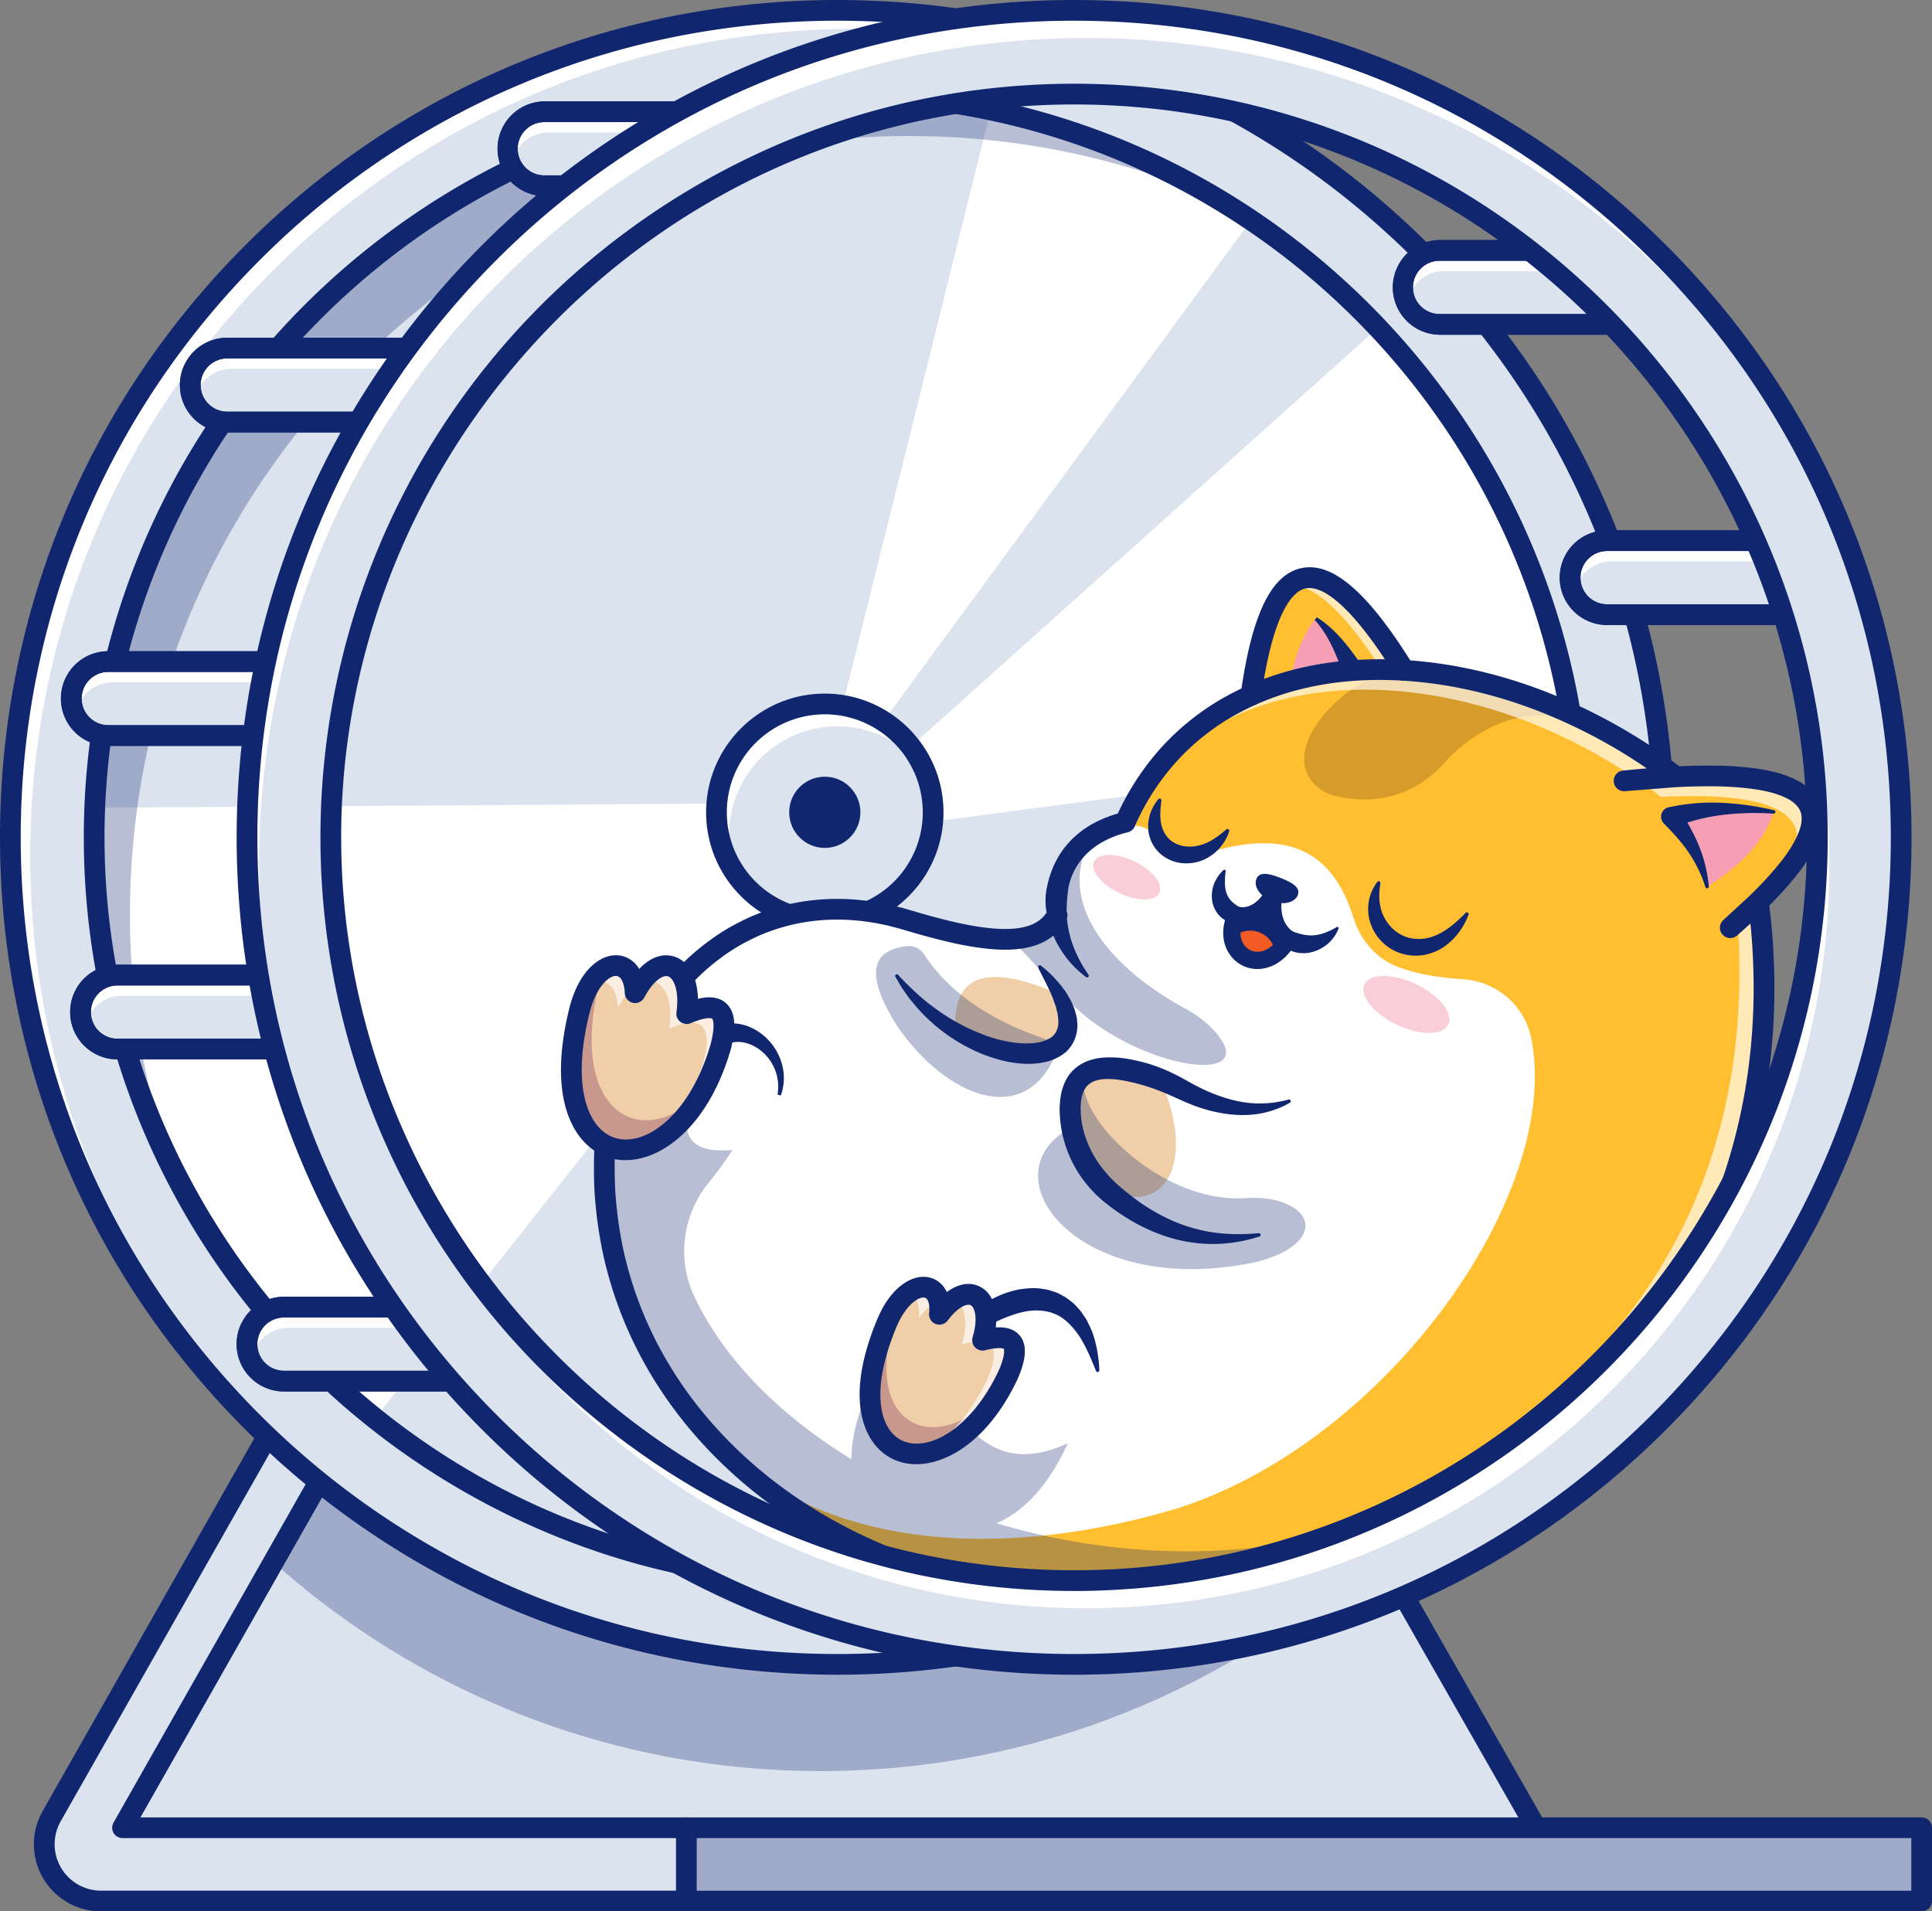 <svg xmlns="http://www.w3.org/2000/svg" viewBox="0 0 2466.13 2439.98"><rect x="0" y="0" width="2466.13" height="2439.98" fill="#808080" stroke="none"/><defs><style>.cls-1{fill:#dbe3ee;}.cls-2{fill:none;stroke:#102770;stroke-miterlimit:10;stroke-width:0;}.cls-3{fill:#102770;}.cls-4{opacity:0.3;}.cls-5{fill:#fff;}.cls-6{fill:#ffbf31;}.cls-7{fill:#d69c29;}.cls-8{opacity:0.65;}.cls-9{fill:#f59eb4;}.cls-10{fill:#6b184e;}.cls-11{fill:#efcea8;}.cls-12{fill:#f15a23;}.cls-13{opacity:0.5;}</style></defs><g id="Layer_2" data-name="Layer 2"><g id="Layer_1-2" data-name="Layer 1"><polygon class="cls-1" points="2014.23 2426.76 103.3 2426.76 876.1 1065.48 1237.03 1065.48 2014.23 2426.76"/><polygon class="cls-2" points="2014.23 2426.76 103.3 2426.76 876.1 1065.48 1237.03 1065.48 2014.23 2426.76"/><path class="cls-3" d="M2014.24,2440H228a85.8,85.8,0,0,1-74.62-128.16L864.6,1059a13.22,13.22,0,0,1,11.5-6.7H1237a13.24,13.24,0,0,1,11.48,6.67L2025.72,2420.2a13.22,13.22,0,0,1-11.48,19.78ZM883.8,1078.7,176.34,2324.88A59.36,59.36,0,0,0,228,2413.54h1763.5L1229.35,1078.7Z"/><path class="cls-1" d="M156.41,2333.19H876.1v93.57H129c-55.59,0-90.5-60-63.06-108.31l711.27-1253H876.1Z"/><path class="cls-2" d="M156.41,2333.19H876.1v93.57H129c-55.59,0-90.5-60-63.06-108.31l711.27-1253H876.1Z"/><polyline class="cls-1" points="876.1 2333.21 2452.91 2333.21 2452.91 2426.76 876.1 2426.76"/><polyline class="cls-2" points="876.1 2333.21 2452.91 2333.21 2452.91 2426.76 876.1 2426.76"/><g class="cls-4"><polyline class="cls-3" points="876.1 2333.21 2452.91 2333.21 2452.91 2426.76 876.1 2426.76"/></g><path class="cls-3" d="M876.1,2440H129a85.73,85.73,0,0,1-74.56-128.05L765.74,1059a13.22,13.22,0,0,1,11.5-6.7H876.1A13.23,13.23,0,0,1,887.6,1072L179.12,2320h697a13.22,13.22,0,0,1,13.22,13.22v93.57A13.22,13.22,0,0,1,876.1,2440ZM784.94,1078.7,77.47,2325A59.29,59.29,0,0,0,129,2413.54H862.88v-67.13H156.41a13.22,13.22,0,0,1-11.5-19.75l708.48-1248Z"/><g class="cls-4"><path class="cls-3" d="M1760,1981.52c-187,173.34-437.39,279.34-712.55,279.34-239.19,0-459.69-80.12-636.12-215q-32.26-24.66-62.46-51.7L876.1,1065.48H1237Z"/></g><path class="cls-1" d="M2063.34,1056.24c0,549.17-445.19,994.36-994.4,994.36-226.9,0-436-76-603.38-203.93-237.65-181.67-391-468.16-391-790.43,0-1.85,0-3.7.05-5.55C77.57,504,521.62,61.83,1068.94,61.83c164.7,0,320.07,40,456.83,110.89l.09.05h0a999.56,999.56,0,0,1,283.44,219.67c136.59,152.18,226.9,346.77,248.85,561.59A1018.44,1018.44,0,0,1,2063.34,1056.24Z"/><path class="cls-5" d="M2058.18,934.75l-910.62,119.71-27-63.73,688.79-617.57C1945.92,525.34,2036.23,719.93,2058.18,934.75Z"/><path class="cls-5" d="M1008.24,1139.7,465.55,1827.39c-237.65-181.67-391-468.16-391-790.43,0-1.85,0-3.7,0-5.55l885.32-5.91Z"/><polygon class="cls-5" points="1525.85 153.49 1525.76 153.44 1282.47 69.22 1068.93 927.22 1098.28 960.71 1639.91 222.73 1525.85 153.49"/><path class="cls-3" d="M1052.83,2044.55c-555.59,0-1007.61-452-1007.61-1007.6S497.24,29.34,1052.83,29.34,2060.44,481.35,2060.44,1037,1608.43,2044.55,1052.83,2044.55Zm0-1988.77c-541,0-981.16,440.15-981.16,981.17s440.15,981.16,981.16,981.16S2034,1578,2034,1037,1593.85,55.78,1052.83,55.78Z"/><g class="cls-4"><path class="cls-3" d="M1883.25,485.37a999.72,999.72,0,0,0-266.08-200.8h-.05l-.08-.05c-136.77-70.87-292.13-110.89-456.84-110.89-547.31,0-991.36,442.2-994.31,988.85,0,1.86,0,3.71,0,5.56,0,212.35,66.6,409.19,180,570.72C177.65,1560.7,74.56,1320.49,74.56,1056.22c0-1.85,0-3.7,0-5.55,3-546.66,447-988.86,994.32-988.86,164.7,0,320.06,40,456.83,110.9l.09,0h0a1000.25,1000.25,0,0,1,357.36,312.62Z"/></g><path class="cls-1" d="M1815.47,322.45C1616.08,123.06,1351,13.22,1068.94,13.22A1067.64,1067.64,0,0,0,865.45,32.7a1041.27,1041.27,0,0,0-264.54,89.39A1057,1057,0,0,0,322.45,322.45C123.06,521.84,13.22,787,13.22,1068.94S123.06,1616,322.45,1815.43a1057,1057,0,0,0,278.46,200.36,1040.86,1040.86,0,0,0,264.54,89.38,1067.64,1067.64,0,0,0,203.49,19.48c282,0,547.14-109.83,746.53-309.22s309.18-464.5,309.18-746.49S2014.86,521.84,1815.47,322.45ZM1130,2015.79q-30.29,1.92-61,1.94a947.33,947.33,0,0,1-203.49-22c-425.68-93.35-745.26-473.45-745.26-926.8s319.58-833.45,745.26-926.8a947.33,947.33,0,0,1,203.49-22q30.74,0,61,1.94c494.82,31.6,887.75,444.18,887.75,946.85S1624.8,1984.19,1130,2015.79Z"/><path class="cls-5" d="M1814.37,317C1615,117.56,1349.86,7.73,1067.83,7.73A1067.64,1067.64,0,0,0,864.34,27.21a1040.92,1040.92,0,0,0-264.53,89.38A1056.84,1056.84,0,0,0,321.34,317C122,516.35,12.12,781.46,12.12,1063.44c0,271.72,102,527.75,287.85,724.46C130.9,1595.38,38.56,1351,38.56,1092.49c0-282,109.84-547.1,309.23-746.49A1057,1057,0,0,1,626.25,145.64,1040.86,1040.86,0,0,1,890.79,56.26a1067.64,1067.64,0,0,1,203.49-19.49c282,0,547.14,109.84,746.53,309.23,7.27,7.27,14.41,14.59,21.38,22Q1839.24,341.85,1814.37,317Z"/><path class="cls-3" d="M1068.94,2137.88a1084,1084,0,0,1-206-19.73A1054.83,1054.83,0,0,1,595,2027.63,1069.5,1069.5,0,0,1,313.1,1824.78C111.19,1622.87,0,1354.44,0,1068.94S111.19,515,313.1,313.1A1069.52,1069.52,0,0,1,595,110.24,1055.54,1055.54,0,0,1,862.92,19.72,1084.85,1084.85,0,0,1,1068.94,0c285.53,0,554,111.19,755.88,313.1s313,470.31,313,755.84-111.18,554-313,755.84S1354.47,2137.88,1068.94,2137.88Zm0-2111.43A1057.39,1057.39,0,0,0,868,45.69a1028.56,1028.56,0,0,0-261.17,88.24,1043.24,1043.24,0,0,0-275,197.87C134.89,528.71,26.45,790.5,26.45,1068.94s108.44,540.23,305.35,737.14a1043.22,1043.22,0,0,0,275,197.86A1028.79,1028.79,0,0,0,868,2092.19a1057.39,1057.39,0,0,0,201,19.24c278.47,0,540.27-108.44,737.18-305.35s305.31-458.68,305.31-737.14S2003,528.68,1806.12,331.8,1347.4,26.45,1068.94,26.45Zm0,2004.5a963.21,963.21,0,0,1-206.33-22.3c-210.72-46.21-402.38-164.46-539.67-333a960.29,960.29,0,0,1,0-1213.5c137.29-168.51,329-286.75,539.67-333a966.79,966.79,0,0,1,268.21-20.34C1635.57,141.13,2031,562.83,2031,1068.94s-395.38,927.81-900.13,960h0C1110.24,2030.29,1089.42,2031,1068.94,2031Zm61-15.16h0Zm-61-1882.42a936.45,936.45,0,0,0-200.66,21.69c-425.81,93.37-734.87,477.72-734.87,913.88s309.06,820.5,734.87,913.88a940.8,940.8,0,0,0,260.86,19.78h0c490.86-31.36,875.36-441.46,875.36-933.66S1620,166.63,1129.14,135.28C1109.12,134,1088.87,133.37,1068.94,133.37Z"/><circle class="cls-1" cx="1052.83" cy="1036.95" r="138.29"/><path class="cls-5" d="M1180.44,983.63a138.33,138.33,0,0,0-239.23,134.95,138.29,138.29,0,1,1,239.23-134.95Z"/><circle class="cls-3" cx="1052.83" cy="1036.95" r="45.45"/><path class="cls-3" d="M1052.83,1188.46c-83.54,0-151.51-68-151.51-151.51s68-151.52,151.51-151.52,151.52,68,151.52,151.52S1136.38,1188.46,1052.83,1188.46Zm0-276.59A125.07,125.07,0,1,0,1177.9,1037,125.22,125.22,0,0,0,1052.83,911.87Z"/><path class="cls-1" d="M362.52,1668.63h233a0,0,0,0,1,0,0V1763a0,0,0,0,1,0,0h-233a47.21,47.21,0,0,1-47.21-47.21v0A47.21,47.21,0,0,1,362.52,1668.63Z"/><path class="cls-5" d="M595.49,1668.63v26.45H368a47.21,47.21,0,0,0-47,43.28,47.25,47.25,0,0,1,41.52-69.73Z"/><path class="cls-3" d="M595.47,1776.27h-233a60.43,60.43,0,0,1,0-120.86h233a13.22,13.22,0,0,1,13.22,13.22v94.42A13.22,13.22,0,0,1,595.47,1776.27Zm-233-94.42a34,34,0,0,0,0,68H582.25v-68Z"/><path class="cls-3" d="M595.47,1776.27h-233a60.43,60.43,0,0,1,0-120.86h233a13.22,13.22,0,0,1,13.22,13.22v94.42A13.22,13.22,0,0,1,595.47,1776.27Zm-233-94.42a34,34,0,0,0,0,68H582.25v-68Z"/><path class="cls-1" d="M150,1244.73H383a0,0,0,0,1,0,0v94.42a0,0,0,0,1,0,0H150a47.21,47.21,0,0,1-47.21-47.21v0A47.21,47.21,0,0,1,150,1244.73Z"/><path class="cls-5" d="M383,1244.73v26.44H155.51a47.23,47.23,0,0,0-47,43.28A47.25,47.25,0,0,1,150,1244.73Z"/><path class="cls-3" d="M383,1352.37H150a60.43,60.43,0,0,1,0-120.86H383a13.22,13.22,0,0,1,13.22,13.22v94.41A13.22,13.22,0,0,1,383,1352.37ZM150,1258a34,34,0,0,0,0,68H369.74v-68Z"/><path class="cls-3" d="M383,1352.37H150a60.43,60.43,0,0,1,0-120.86H383a13.22,13.22,0,0,1,13.22,13.22v94.41A13.22,13.22,0,0,1,383,1352.37ZM150,1258a34,34,0,0,0,0,68H369.74v-68Z"/><path class="cls-1" d="M138.25,844.52h233a0,0,0,0,1,0,0v94.42a0,0,0,0,1,0,0h-233A47.21,47.21,0,0,1,91,891.73v0A47.21,47.21,0,0,1,138.25,844.52Z"/><path class="cls-5" d="M371.22,844.52V871H143.75a47.23,47.23,0,0,0-47,43.28,47.25,47.25,0,0,1,41.51-69.72Z"/><path class="cls-3" d="M371.21,952.16h-233a60.43,60.43,0,1,1,0-120.86h233a13.22,13.22,0,0,1,13.22,13.22v94.41A13.22,13.22,0,0,1,371.21,952.16Zm-233-94.42a34,34,0,1,0,0,68H358v-68Z"/><path class="cls-3" d="M371.21,952.16h-233a60.43,60.43,0,1,1,0-120.86h233a13.22,13.22,0,0,1,13.22,13.22v94.41A13.22,13.22,0,0,1,371.21,952.16Zm-233-94.42a34,34,0,1,0,0,68H358v-68Z"/><path class="cls-1" d="M290.08,444.31H523a0,0,0,0,1,0,0v94.42a0,0,0,0,1,0,0h-233a47.21,47.21,0,0,1-47.21-47.21v0a47.21,47.21,0,0,1,47.21-47.21Z"/><path class="cls-5" d="M523.05,444.31v26.44H295.58a47.25,47.25,0,0,0-47,43.28,47.26,47.26,0,0,1,41.52-69.72Z"/><path class="cls-3" d="M523,552H290.08a60.43,60.43,0,1,1,0-120.86H523a13.22,13.22,0,0,1,13.23,13.22v94.41A13.23,13.23,0,0,1,523,552ZM290.08,457.53a34,34,0,1,0,0,68H509.81v-68Z"/><path class="cls-3" d="M523,552H290.08a60.43,60.43,0,1,1,0-120.86H523a13.22,13.22,0,0,1,13.23,13.22v94.41A13.23,13.23,0,0,1,523,552ZM290.08,457.53a34,34,0,1,0,0,68H509.81v-68Z"/><path class="cls-1" d="M1837.62,319.67h233a0,0,0,0,1,0,0v94.42a0,0,0,0,1,0,0h-233a47.21,47.21,0,0,1-47.21-47.21v0A47.21,47.21,0,0,1,1837.62,319.67Z"/><path class="cls-5" d="M2070.59,319.67v26.44H1843.12a47.25,47.25,0,0,0-47,43.28,47.26,47.26,0,0,1,41.52-69.72Z"/><path class="cls-3" d="M2070.57,427.31h-233a60.44,60.44,0,0,1,0-120.87h233a13.23,13.23,0,0,1,13.23,13.23v94.41A13.23,13.23,0,0,1,2070.57,427.31Zm-233-94.42a34,34,0,1,0,0,68h219.73v-68Z"/><path class="cls-3" d="M2070.57,427.31h-233a60.44,60.44,0,0,1,0-120.87h233a13.23,13.23,0,0,1,13.23,13.23v94.41A13.23,13.23,0,0,1,2070.57,427.31Zm-233-94.42a34,34,0,1,0,0,68h219.73v-68Z"/><path class="cls-1" d="M2284.33,784.61H2051.38a47.21,47.21,0,0,1-47.21-47.21h0a47.21,47.21,0,0,1,47.21-47.21h232.95Z"/><path class="cls-2" d="M2284.33,784.61H2051.38a47.21,47.21,0,0,1-47.21-47.21h0a47.21,47.21,0,0,1,47.21-47.21h232.95Z"/><path class="cls-1" d="M2051.38,690.19h233a0,0,0,0,1,0,0v94.42a0,0,0,0,1,0,0h-233a47.21,47.21,0,0,1-47.21-47.21v0A47.21,47.21,0,0,1,2051.38,690.19Z"/><path class="cls-5" d="M2284.35,690.19v26.45H2056.88a47.25,47.25,0,0,0-47,43.28,47.26,47.26,0,0,1,41.52-69.73Z"/><path class="cls-3" d="M2284.33,797.83H2051.38a60.43,60.43,0,1,1,0-120.86h232.95a13.22,13.22,0,0,1,13.23,13.22v94.42A13.22,13.22,0,0,1,2284.33,797.83Zm-232.95-94.41a34,34,0,1,0,0,68h219.73v-68Z"/><path class="cls-3" d="M2284.33,797.83H2051.38a60.43,60.43,0,1,1,0-120.86h232.95a13.22,13.22,0,0,1,13.23,13.22v94.42A13.22,13.22,0,0,1,2284.33,797.83Zm-232.95-94.41a34,34,0,1,0,0,68h219.73v-68Z"/><path class="cls-1" d="M694.79,142.67H876.08a0,0,0,0,1,0,0v94.42a0,0,0,0,1,0,0H694.79a47.21,47.21,0,0,1-47.21-47.21v0a47.21,47.21,0,0,1,47.21-47.21Z"/><path class="cls-5" d="M876.09,142.67v26.44H700.29a47.23,47.23,0,0,0-47,43.28,47.25,47.25,0,0,1,41.51-69.72Z"/><path class="cls-3" d="M876.08,250.31H694.79a60.44,60.44,0,0,1,0-120.87H876.08a13.22,13.22,0,0,1,13.22,13.23v94.41A13.22,13.22,0,0,1,876.08,250.31ZM694.79,155.89a34,34,0,0,0,0,68H862.86v-68Z"/><path class="cls-3" d="M876.08,250.31H694.79a60.44,60.44,0,0,1,0-120.87H876.08a13.22,13.22,0,0,1,13.22,13.23v94.41A13.22,13.22,0,0,1,876.08,250.31ZM694.79,155.89a34,34,0,0,0,0,68H862.86v-68Z"/><path class="cls-6" d="M2244.49,1151.25c33,240.08-46.1,463.14-171.23,589.89A1130.34,1130.34,0,0,1,1930.5,1864c-129.8,93.75-266.12,147.12-397.77,167.31-256,39.27-494.51-46.89-634.14-206.09-77.31-88.11-124.25-198.51-127.16-322.45a526.88,526.88,0,0,1,1.63-55.67c52.89-225.52,209.76-322,377.59-274.76,52,15.61,102.43,28.65,140.55,26.54,26.54-1.46,47.12-10.23,58-30.64l.09.14c-5.25-39.93,9.83-79.69,48-102.92a128.18,128.18,0,0,1,30-13.26c3-1,6-1.77,9.08-2.52,111.11-251.31,456.12-247.61,702.94-58.09,180.31-9.12,229,38.26,105.16,159.6l-35.7,32.92c3.17-2.78,6.26-5.51,9.3-8.2Q2232.37,1163.11,2244.49,1151.25Z"/><path class="cls-7" d="M1982.73,914c-51.83-4.94-95,16.4-133.15,53.07-35,43.06-85.1,62.85-143.81,49.23a57.09,57.09,0,0,1-27.86-15.17c-44.6-45.66,32.13-129.57,103.71-148.31C1868.94,870.2,1948.43,888.73,1982.73,914Z"/><path class="cls-5" d="M1505.89,1924.58c-210.94,63.91-457.4,64.13-607.3-99.34-88.68-101.06-137.47-231.57-125.53-378.12,52.89-225.52,209.76-322,377.59-274.76,88.15,26.45,172,45.58,198.6-4.1l.09.14c-6.44-49.1,17.85-98,78-116.18,7.09,2.55,10.93,4,10.93,4s22.74-11.59,45,20.32c0,0,10.49,23.44,49.41,14.85,105.51-34.47,166.87-10.18,195.25,80.92,8.9,28.65,29.79,52.4,58,62.67,24.67,9,52.57,13.24,81.16,15,42.7,2.67,78.86,33.13,87.41,75C1994.43,1521.13,1774.42,1836.62,1505.89,1924.58Z"/><path class="cls-6" d="M1596.84,887.64q39.65-283.56,195.65-31.94"/><g class="cls-8"><path class="cls-5" d="M1792.51,855.69l-25.83,4.23q-74-117.21-121.29-112Q1697.28,702.11,1792.51,855.69Z"/></g><path class="cls-9" d="M1726.56,856c-13.78-28.74-29.19-51.77-47-66.34,0,0-24.24,26.44-32.32,80.06Z"/><g class="cls-8"><path class="cls-5" d="M2073.26,1741.14c-169.69,171.89-359.47,262.42-540.53,290.19,458.68-159.73,714.67-429.9,685.36-855.4v0l26.4-24.64C2277.46,1391.33,2198.39,1614.39,2073.26,1741.14Z"/></g><g class="cls-8"><path class="cls-5" d="M2277.41,1115.86c48.66-76.2-11-105.95-157.17-98.55-218.65-167.88-514.3-190-656.18-18.11,132.8-199.31,446.3-183.4,675.27-7.59C2301,983.42,2356.79,1020.66,2277.41,1115.86Z"/></g><g class="cls-4"><path class="cls-3" d="M1363.13,1276.69l-71.93-77.79c26.54-1.46,47.12-10.23,58-30.64l.09.14c-5.25-39.93,9.83-79.69,48-102.92-46.58,64-9.33,153.85,117.2,223a134.21,134.21,0,0,1,35.33,27.28C1616.08,1388.86,1449.24,1366.38,1363.13,1276.69Z"/></g><path class="cls-5" d="M1436.39,1049.7c-2.61.62-5.12,1.28-7.59,2.08a318.42,318.42,0,0,1,35.26-52.58A329.92,329.92,0,0,0,1436.39,1049.7Z"/><path class="cls-2" d="M1436.39,1049.7c-2.61.62-5.12,1.28-7.59,2.08a318.42,318.42,0,0,1,35.26-52.58A329.92,329.92,0,0,0,1436.39,1049.7Z"/><path class="cls-3" d="M1360.93,1174.49a65.88,65.88,0,0,1-18.83,21.8,74.58,74.58,0,0,1-25.18,11.93c-17.39,4.66-34.36,4.66-50.61,3.44-32.54-2.79-63.14-10.65-93.26-19l-22.41-6.5c-3.73-1.18-7.24-2-10.82-2.92s-7.09-2-10.75-2.6a296.12,296.12,0,0,0-43.86-6.21c-29.41-1.77-59.06,1.12-87.18,9.48A229.44,229.44,0,0,0,957.18,1200a237.62,237.62,0,0,0-37.47,23.11,261.86,261.86,0,0,0-33.27,29.12c-5.3,5.16-10.05,10.87-15,16.39-2.39,2.84-4.65,5.79-7,8.68s-4.63,5.81-6.75,8.87c-9,11.86-16.67,24.7-24.2,37.6a436.82,436.82,0,0,0-19.69,40.4,526.9,526.9,0,0,0-27.89,85.92l.3-2a578,578,0,0,0-.86,72,538.12,538.12,0,0,0,9.44,71.23,485,485,0,0,0,49.9,134.29c46.25,84.21,117.12,154,199.6,203.76,82.6,50,176.54,80.65,272.53,92.36s194.33,5,288.36-18.59c94.2-23.26,184-63.31,266.12-115.15a1032.37,1032.37,0,0,0,117.33-86.49q27.78-23.68,54.12-49c17.61-17,34.42-34.08,49.58-52.65,30.55-37,56-78.34,76.75-121.91a711,711,0,0,0,48.17-136.47c23-94.09,26.59-192.51,14.13-288.5l22.06,7.93-35.72,32.92-17.66-19.69c27.2-24,53.82-49.11,75.36-77,10.59-13.84,19.73-29,23.34-43.44,1.54-7.16,1.37-13.6-1-18.81s-7-9.91-13.29-13.81c-13.11-7.54-30.28-11.72-47.6-14a400.75,400.75,0,0,0-53.41-3.3c-36.1-.22-72.56,2.55-108.9,6.17l-2.4-26.34,66.07-5.21-7,23.67a686.14,686.14,0,0,0-173.15-96.51c-61.93-23.39-127.72-37-193.55-37.57-32.88-.18-65.77,2.88-97.61,10.26a340.62,340.62,0,0,0-90.83,34.79,296.34,296.34,0,0,0-75.42,60.38,307.57,307.57,0,0,0-52.24,81.61,13.15,13.15,0,0,1-8.86,7.47l-.16,0c-18.59,4.57-36.08,12.58-49.56,24.89a83.07,83.07,0,0,0-26.18,46.52,221.59,221.59,0,0,0-2.12,27.45,122.71,122.71,0,0,0,3.05,28.34c4.28,18.94,12.8,37.5,24.83,54.53a2.23,2.23,0,0,1-3.15,3.09,130.28,130.28,0,0,1-40.87-51.07,128.13,128.13,0,0,1-9.77-32.86,85.83,85.83,0,0,1,1.67-34.92,124.12,124.12,0,0,1,12.63-33,111.78,111.78,0,0,1,22.12-27.61c17.53-16,39.32-25.69,61.2-31l-9,7.51a334.33,334.33,0,0,1,56.7-88.53A323,323,0,0,1,1563.15,890a367.48,367.48,0,0,1,97.91-37.53c34.07-7.89,69-11.12,103.68-10.92,69.49.56,138.2,14.91,202.68,39.26a712,712,0,0,1,180,100.28,13.2,13.2,0,0,1-6.91,23.66h-.1L2074.3,1010h-.05a13.22,13.22,0,0,1-2.35-26.34c37-3.68,74.15-6.52,111.79-6.31a427.29,427.29,0,0,1,56.87,3.56c19,2.71,38.6,6.76,57.62,17.58,9.3,5.67,18.73,14.08,23.85,25.82s5,24.59,2.55,35.3c-5.47,21.43-16.51,38.18-28.07,53.59-23.64,30.51-51.08,56.15-79,80.89a13.22,13.22,0,0,1-17.74-19.61l.08-.07,35.71-32.92.07-.06a13.18,13.18,0,0,1,22,8c12.89,99.18,9.22,200.88-14.63,298.31a737.18,737.18,0,0,1-50,141.61c-21.57,45.32-48.14,88.46-80.26,127.41l-5.94,7.37c-2,2.41-4.25,4.68-6.36,7l-12.85,13.95c-4.22,4.76-8.7,9.06-13.14,13.41l-13.31,13.08q-26.89,25.9-55.37,50.13a1057.36,1057.36,0,0,1-120.3,88.67c-84.33,53.23-176.72,94.48-273.87,118.47-97,24.31-198.51,31.41-298,19.17s-196.88-43.89-283-96c-86-51.86-160.33-124.9-209.08-213.64a511,511,0,0,1-52.61-141.63,564,564,0,0,1-10-75.09,602.32,602.32,0,0,1,.91-75.65,11.52,11.52,0,0,1,.26-1.79l0-.16a554.53,554.53,0,0,1,29.32-90.27,461.93,461.93,0,0,1,20.93-42.92c8-13.8,16.28-27.53,26-40.34,2.29-3.29,4.74-6.47,7.29-9.58s5-6.31,7.55-9.38c5.35-6,10.52-12.18,16.29-17.82A289.46,289.46,0,0,1,904,1201.91a265,265,0,0,1,41.36-25.51,256,256,0,0,1,45.28-17.85c31.19-9.26,64-12.45,96.26-10.5a323.23,323.23,0,0,1,47.87,6.78c4,.71,7.85,1.9,11.78,2.85s7.92,2,11.56,3.12l22.13,6.42c29.37,8.17,59,15.62,88.2,18.07,14.48,1.15,28.93.86,41.47-2.56s22.12-10.28,27.74-20.71a13.22,13.22,0,0,1,23.32,12.47Z"/><path class="cls-10" d="M2244.49,1151.21v0q-15.93,15.6-35.7,32.88Z"/><path class="cls-2" d="M2244.49,1151.21v0q-15.93,15.6-35.7,32.88Z"/><path class="cls-3" d="M1596.86,900.87a12.89,12.89,0,0,1-1.85-.13,13.23,13.23,0,0,1-11.27-14.93c14.18-101.37,38.79-152.39,77.47-160.56,39.78-8.42,85.07,30.84,142.52,123.48a13.22,13.22,0,1,1-22.47,13.94c-64.76-104.43-99.58-114.74-114.59-111.55-14.39,3-40.9,25-56.74,138.36A13.22,13.22,0,0,1,1596.86,900.87Z"/><path class="cls-5" d="M1645.74,1405.61l-38.57,170.78c-68.84,14.64-131.51-4.36-188.72-52.75a153,153,0,0,1-13.09-12.48c-22.08-23.53-36.45-53.55-39-85.94q-6.47-83.43,94.41-54.12a214,214,0,0,1,20.67,7.18c9.57,3.79,18.91,8.24,28.12,13C1557.06,1415.83,1602.81,1423.94,1645.74,1405.61Z"/><path class="cls-5" d="M1219.54,1315.74a248.74,248.74,0,0,1-74.8-69.9L1327,1234.07c10.58,12.65,18.64,24.24,24.37,34.73,0,0,0,0,0,0C1396.15,1350.42,1304.78,1367.35,1219.54,1315.74Z"/><path class="cls-11" d="M1405.36,1511.16c-22.08-23.53-36.45-53.55-39-85.94q-6.47-83.43,94.41-54.12a214,214,0,0,1,20.67,7.18C1534.14,1501.11,1471.07,1559.25,1405.36,1511.16Z"/><path class="cls-11" d="M1219.54,1315.74c-4-68.58,35.92-88.59,131.69-47l.09.09s0,0,0,0C1396.15,1350.42,1304.78,1367.35,1219.54,1315.74Z"/><path class="cls-3" d="M1646.6,1407.63a116.11,116.11,0,0,1-39.68,14.14c-14.14,2.42-28.7,2-42.91,0a200,200,0,0,1-41.36-11l-9.86-4-9.65-4.31c-6-2.71-11.92-5.43-17.92-7.85a252,252,0,0,0-36.29-12c-12.31-3.07-24.72-5.4-36.12-5.19a47.74,47.74,0,0,0-15.51,2.52,26.2,26.2,0,0,0-10.65,7.5c-2.72,3.35-4.58,8-5.9,13-.37,2.72-1,5.37-1.11,8.25,0,2.94-.46,5.72-.16,8.8.44,24.33,9.44,48.19,23.5,68.2a154.65,154.65,0,0,0,24.61,27.43,368.37,368.37,0,0,0,30.55,23.87,261.37,261.37,0,0,0,33.51,19.08,204.1,204.1,0,0,0,36.39,13c25.13,6.62,51.79,7.64,78.68,5.13h0a2.21,2.21,0,0,1,.89,4.31c-26.13,8.44-54.66,11.71-82.83,8-28.27-3.3-55.56-13.73-80.2-27.87a291.41,291.41,0,0,1-34.94-24.23,158.84,158.84,0,0,1-30-32.5,152.35,152.35,0,0,1-27-83.89c-.27-3.69.25-7.68.38-11.5.29-3.87,1.1-7.9,1.8-11.85,2.09-8,5-16.34,10.74-23.7a53.15,53.15,0,0,1,21.78-16.16,76.45,76.45,0,0,1,24.24-4.91c15.72-.74,30.27,1.77,44.2,5.22a204.2,204.2,0,0,1,40.41,14.61c6.4,3.07,12.66,6.28,18.71,9.78l8.55,4.75,8.64,4.42a216.33,216.33,0,0,0,35.86,14,140.89,140.89,0,0,0,18.71,4.2c3.16.55,6.34.82,9.54,1.26,3.19.14,6.41.49,9.63.47a139.32,139.32,0,0,0,38.95-5h0a2.22,2.22,0,0,1,1.7,4.06Z"/><path class="cls-3" d="M1146.56,1244.57a375.4,375.4,0,0,0,31.51,30.52,304.66,304.66,0,0,0,35,25.15,248.3,248.3,0,0,0,38,18.88,175.64,175.64,0,0,0,40,11.25c13.37,2.17,27,2.31,38.53-.55,5.56-1.71,10.52-4,14.07-7a22,22,0,0,0,6.58-11.67c1.37-4.79.55-10.93-.25-17.08l-2.41-9.53q-1.77-4.77-3.41-9.71c-5.21-13-12.18-25.85-18.93-39.36l0-.08a2.24,2.24,0,0,1,3.41-2.75,155.27,155.27,0,0,1,31.74,33.59c2.09,3.4,4.14,6.87,6.14,10.38,1.79,3.7,3.42,7.54,5,11.44l1.77,6.27a32.29,32.29,0,0,1,1.32,6.53l.72,6.86c0,2.37-.28,4.83-.48,7.25a45.27,45.27,0,0,1-13.35,27.09c-7.63,6.9-16.47,10.82-25.11,13.22-17.34,4.23-34,3.12-49.77.18a199.37,199.37,0,0,1-44.75-15.18,223.85,223.85,0,0,1-73-55.89l-7.27-8.81c-2.41-2.93-4.45-6.19-6.67-9.24-4.55-6.06-8.13-12.81-11.94-19.26a2.2,2.2,0,0,1,.77-3,2.22,2.22,0,0,1,2.75.39Z"/><path class="cls-11" d="M1199.12,1677.77c36-47.75,72-23.46,55.09,33,32.43-7.92,52.64-3.07,33.06,43.34-75.66,163.08-236.54,123.41-153.53-69.05C1159.45,1628.55,1204.38,1632.22,1199.12,1677.77Z"/><g class="cls-4"><path class="cls-10" d="M1282.48,1764c-77.4,151.53-230,109.62-148.75-78.84,5.46-12.08,11.85-21.42,18.42-28.17C1083,1824.71,1202.92,1872,1282.48,1764Z"/><path class="cls-2" d="M1282.48,1764c-77.4,151.53-230,109.62-148.75-78.84,5.46-12.08,11.85-21.42,18.42-28.17C1083,1824.71,1202.92,1872,1282.48,1764Z"/></g><g class="cls-8"><path class="cls-5" d="M1160.21,1650c17.06-12.12,33.63-7.66,38.13,10.27-8,3.62-16.84,11-25.65,22.7C1174.72,1665.25,1169.21,1653.92,1160.21,1650Z"/></g><g class="cls-8"><path class="cls-5" d="M1287.28,1754.15c-32,68.84-79,101.54-116.62,101.9,31.51-11.68,65.41-43.37,90.18-96.75,19.57-46.41-.62-51.26-33.06-43.32,9-30.1,3-51.08-10.09-56.81,28.38-19.66,50.46,5,36.54,51.65C1286.66,1702.89,1306.85,1707.74,1287.28,1754.15Z"/></g><path class="cls-11" d="M810.72,1267.26c31.16-58.33,74.64-37.94,65.85,26.7,34.08-14.21,57-12.36,43.53,41.7-54.77,191.12-237.34,175.3-179.56-49.19C759,1220.27,808.67,1216.6,810.72,1267.26Z"/><g class="cls-4"><path class="cls-10" d="M898.24,1390.49c-69.69,130.41-209.23,96.12-157.7-104,6.79-24.37,17.8-40.28,29.13-48.08q-1.78,4.89-3.3,10.31C720.66,1426.32,825.43,1473.3,898.24,1390.49Z"/><path class="cls-2" d="M898.24,1390.49c-69.69,130.41-209.23,96.12-157.7-104,6.79-24.37,17.8-40.28,29.13-48.08q-1.78,4.89-3.3,10.31C720.66,1426.32,825.43,1473.3,898.24,1390.49Z"/></g><g class="cls-8"><path class="cls-5" d="M809.91,1259.28c-7.23,5.6-14.54,14.5-21.24,27.1-1.1-27.81-16.62-39.27-33.46-32.92C775.84,1223.36,804.67,1226.4,809.91,1259.28Z"/></g><g class="cls-8"><path class="cls-5" d="M920.1,1335.66c-16.31,56.94-44,95.51-73.25,115.65,20.67-22,39.09-54.17,51.21-96.52,13.44-54-9.43-55.89-43.55-41.7,6.09-44.73-12.87-68.27-35.48-59.19,29.93-41.12,65.59-19,57.52,40.07C910.67,1279.77,933.54,1281.58,920.1,1335.66Z"/></g><path class="cls-3" d="M1169.58,1869.13a68.86,68.86,0,0,1-28.29-5.81c-38.21-17.09-66.29-75.4-19.69-183.44,18.74-41.24,46.67-54.19,66.07-48.77,8.14,2.25,16.19,8.09,20.9,18.29,14.56-10.75,29.48-13.39,42.39-6.85,15.71,7.94,22.88,27.43,20.1,52,11.62-.76,22.87,1.29,30.4,10.12,12.6,14.79,4.89,38.24-2,54.58C1264.25,1835.18,1211.74,1869.13,1169.58,1869.13Zm9.12-212.78c-7.64,0-21.9,10-32.92,34.23-36.37,84.34-23.06,135.46,6.31,148.61,33,14.77,88.14-15.06,123.18-90.59,8.88-21.06,6.07-26.69,6-26.77h0s-4.33-3-23.94,1.84a13.23,13.23,0,0,1-15.81-16.64c7.1-23.73,2.8-38.19-2.51-40.88-4.26-2.15-15.57,1.29-29.35,19.58a13.23,13.23,0,0,1-23.7-9.48c1.22-10.53-1-18.44-5.38-19.67A7.55,7.55,0,0,0,1178.7,1656.35Z"/><path class="cls-3" d="M798.51,1481a71.45,71.45,0,0,1-18.87-2.47c-44.06-12-84.09-70.33-51.91-195.37,13.2-47.45,40.79-66,62.33-63.55,9.33,1.08,19.21,6.32,25.89,17.28,14-14.79,29.83-20.56,45-15.67,18.32,5.93,29.21,26.23,30,53.86,12.73-3.11,25.64-3.19,35.37,5.18,15.71,13.5,11.35,39.89,6.7,58.57C905.29,1435.32,846.86,1481,798.51,1481Zm-12.44-235.18c-8.83,0-24.18,13.22-32.79,44.18-25.56,99.32-1.71,153.5,33.29,163,39.29,10.71,95.21-31.66,120.82-121,6.58-26.49,1.66-31.64,1.61-31.68s-5-3.49-27.35,5.83a13.21,13.21,0,0,1-18.18-14c4-29.53-4.44-43.75-10.7-45.78-6.55-2.13-18.84,5.47-30.39,27.09a13.23,13.23,0,0,1-24.88-5.69c-.51-12.63-4.62-21.23-10.48-21.9A7.46,7.46,0,0,0,786.07,1245.84Z"/><path class="cls-3" d="M918.36,1308.71a57.25,57.25,0,0,1,39.17,2.55,70.94,70.94,0,0,1,28.32,22.4,71.9,71.9,0,0,1,13.83,31.65,66,66,0,0,1-3,33.17l-4.25-1.18a58.51,58.51,0,0,0-2.36-29.6,59.27,59.27,0,0,0-15.71-23.78,52.82,52.82,0,0,0-23.58-12.85c-8.38-1.94-16.56-1-23,2.37Z"/><path class="cls-3" d="M1644.55,1198.54a63.62,63.62,0,0,1-16.18,19c-23.88,18.3-52.09,4.9-55.62-21.11-1.19-8.37.27-18.11,5.2-28.47,15.16,4.23,34.91-3.17,48.31-28.3C1620.53,1168.53,1629.7,1188.76,1644.55,1198.54Z"/><path class="cls-12" d="M1628.37,1217.58c-23.88,18.3-52.09,4.9-55.62-21.11C1596.64,1178.18,1624.85,1191.58,1628.37,1217.58Z"/><path class="cls-3" d="M1251.47,1667.5c14.5-10.16,31.23-18.14,50-21.57,9.41-1.39,19.17-2.32,29-.63,2.45.4,4.91.75,7.34,1.24l7.19,2.26c4.87,1.22,9.15,4.1,13.57,6.33,4.3,2.48,8,5.82,11.9,8.74,3.33,3.49,6.7,7,9.61,10.67,2.58,3.9,5.37,7.67,7.62,11.65l5.77,12.26c6.4,16.68,9,33.82,9.81,50.72a2.23,2.23,0,0,1-4.29.95l0-.1c-6.26-15.5-12.47-30.58-20.89-43.73-8.63-12.83-19-23.82-31.39-28.89s-25.79-5.7-39.72-2.8-27.91,8.89-41.9,15.59l-.26.12a13.25,13.25,0,0,1-13.33-22.81Z"/><path class="cls-3" d="M1482.47,1022c-1.78,13.23-2.32,25.66,1.41,35.64s10.61,17,19.84,20.48,20.09,3.57,30.68,0c10.77-3.41,20.79-10.53,30.88-19.28l.06,0a2.27,2.27,0,0,1,3.65,2.43,60.05,60.05,0,0,1-26.91,33.38c-13.2,7.74-30.7,10.11-46.29,4.07a53.83,53.83,0,0,1-11-5.88,50.57,50.57,0,0,1-9.09-8.69,46.36,46.36,0,0,1-9.67-22.45c-2.19-16.08,3.76-30.7,12.44-41.46a2.28,2.28,0,0,1,4,1.74Z"/><path class="cls-3" d="M1762.06,1127.57c-2.79,16-1.65,31,4.63,43.08,6.1,12,16.39,21.42,28.69,25.52s26.14,3.13,39.12-2.94c13.16-5.89,24.91-16.29,36.36-27.9l0,0a2.25,2.25,0,0,1,3.18,0,2.27,2.27,0,0,1,.52,2.4c-6,15.67-16.22,30.42-31.33,40.87a65.32,65.32,0,0,1-25.9,10.5,61.39,61.39,0,0,1-28.8-2,60.55,60.55,0,0,1-39.51-39.53,57.14,57.14,0,0,1,9-51.7,2.28,2.28,0,0,1,3.19-.39A2.31,2.31,0,0,1,1762.06,1127.57Z"/><path class="cls-3" d="M1656.56,1142.72c-3.85,9.81-18.79,13.13-33.38,7.41s-23.3-18.31-19.45-28.12,16.37-7,31-1.25S1660.4,1132.91,1656.56,1142.72Z"/><path class="cls-3" d="M1605.07,1237a42.89,42.89,0,0,1-20-4.88c-19.81-10.47-32-37.47-17-68.85a11,11,0,0,1,12.91-5.86c9.39,2.63,24.37-1.79,35.62-22.87a11,11,0,0,1,20.53,7.33c-4.31,21.67.62,39,13.54,47.49a11,11,0,0,1,3.47,14.73C1640.36,1227.68,1621.7,1237,1605.07,1237Zm-20-56.9c-4.79,16,1.42,27.84,10.3,32.53,9.35,4.94,23,2.7,34.54-12-7.74-8-12.86-18.34-15.08-30.33C1604.83,1177.56,1594.25,1180.36,1585,1180.08Z"/><path class="cls-3" d="M1650.6,1189.33a114.37,114.37,0,0,0,12.09,3.51,50.72,50.72,0,0,0,13.29,1.21,52.54,52.54,0,0,0,14.78-3.13,92.51,92.51,0,0,0,15.47-7.44l0,0a1.67,1.67,0,0,1,2.27.62,1.69,1.69,0,0,1,.11,1.42,49.71,49.71,0,0,1-27.71,27.8,45.13,45.13,0,0,1-21.72,3.25,37.24,37.24,0,0,1-20.73-8.79,11.1,11.1,0,0,1,10.8-18.84Z"/><path class="cls-3" d="M1575,1178.62a32,32,0,0,1-20.17-11.63,35.86,35.86,0,0,1-7.93-21.16,43,43,0,0,1,3.83-20,49.38,49.38,0,0,1,11-15.11,1.66,1.66,0,0,1,2.79,1.39v.09a106.09,106.09,0,0,0-.94,16.47,39.07,39.07,0,0,0,2.88,13.57,26.76,26.76,0,0,0,6.41,9,59.51,59.51,0,0,0,8.06,6.17l1.72,1.17a11,11,0,0,1-7.62,20.07Z"/><path class="cls-9" d="M2179,1132c-7.35-35.26-21.2-59.24-44.81-88.89,40.49-12.37,84.16-13.39,130-6.61C2250,1079.18,2217.12,1107.59,2179,1132Z"/><g class="cls-13"><ellipse class="cls-9" cx="1795.23" cy="1282.2" rx="28.65" ry="59.34" transform="translate(-135.65 2349.25) rotate(-64.46)"/></g><g class="cls-13"><ellipse class="cls-9" cx="1438.23" cy="1119.74" rx="22.34" ry="46.27" transform="translate(-192.15 1934.71) rotate(-64.46)"/></g><path class="cls-3" d="M1680.92,788c12,7.47,22.53,17.37,32,28.07a299.36,299.36,0,0,1,25.6,34.27l-23.84,11.43a278.85,278.85,0,0,0-14.56-37.08c-5.83-11.91-12.8-23.35-21.94-33.28Z"/><path class="cls-3" d="M2263.93,1038.66a349.75,349.75,0,0,0-64.8,1.6,241.91,241.91,0,0,0-61,15.48h0l6.48-20.88c9.25,14.57,18.08,29.9,24.6,46.26a180.67,180.67,0,0,1,12,50.41,2.22,2.22,0,0,1-4.32.9,170.16,170.16,0,0,0-21.36-44.13c-9.1-13.35-20-25.32-31.63-37a12.38,12.38,0,0,1,6.3-20.85l.18,0h0a263.4,263.4,0,0,1,68.16-5.59,359.29,359.29,0,0,1,66,9.45,2.21,2.21,0,0,1-.64,4.36Z"/><g class="cls-4"><path class="cls-3" d="M1352.88,1332.14c-83-24.4-139.85-62.79-173.28-113.77a23.1,23.1,0,0,0-21.72-10.58c-45.31,5-54.63,35.28-13.14,101.22C1205.73,1399.36,1314.8,1448.33,1352.88,1332.14Z"/></g><g class="cls-4"><path class="cls-3" d="M1600.56,1611.65c-228.08,46.88-344.42-114-232.38-172.84-14.56-41.13,19.72-69.42,19.72-69.42-28.65,40.89,87.51,168.16,202.29,160.07,13.6-1,27.33-.35,40.45,3.38C1686.33,1548.69,1677.37,1593.84,1600.56,1611.65Z"/></g><g class="cls-4"><path class="cls-3" d="M1930.5,1864c-129.8,93.75-266.12,147.12-397.77,167.31-256,39.27-494.51-46.89-634.14-206.09-77.31-88.11-124.25-198.51-127.16-322.45l6,2.51v-37.42c40.51,14.59,72.15-6.21,99.35-44.82-4.41,32,11.54,49.41,58.22,44.82a444.44,444.44,0,0,1-29.65,40.93c-34.16,41.33-41.83,98.67-18.75,147.06,38.08,79.84,109.28,151.45,200.28,207-.4-31,11.11-65,24.59-99.6-1.67,88.19,36.36,115.16,126.76,61.26,29.71,29.22,66.29,45,124.86,17.81-24.68,53.9-55.4,86.91-91.19,102.16,207.37,62.06,456.26,50.11,658.08-88.41C1930,1856.05,1930.2,1858.91,1930.5,1864Z"/></g><path class="cls-1" d="M2117.55,322.45C1918.16,123.06,1653.05,13.22,1371,13.22A1067.64,1067.64,0,0,0,1167.53,32.7,1041.33,1041.33,0,0,0,903,122.09,1057,1057,0,0,0,624.53,322.45C425.14,521.84,315.31,787,315.31,1068.94S425.14,1616,624.53,1815.43A1057,1057,0,0,0,903,2015.79a1040.92,1040.92,0,0,0,264.53,89.38A1067.64,1067.64,0,0,0,1371,2124.65c282,0,547.14-109.83,746.53-309.22s309.19-464.5,309.19-746.49S2317,521.84,2117.55,322.45ZM1432.06,2015.79q-30.27,1.92-61,1.94a947.4,947.4,0,0,1-203.49-22c-425.67-93.35-745.25-473.45-745.25-926.8s319.58-833.45,745.25-926.8a947.4,947.4,0,0,1,203.49-22q30.75,0,61,1.94c494.83,31.6,887.75,444.18,887.75,946.85S1926.89,1984.19,1432.06,2015.79Z"/><path class="cls-5" d="M2117.55,322.47C1918.16,123.07,1653.05,13.24,1371,13.24a1067.64,1067.64,0,0,0-203.49,19.48A1041,1041,0,0,0,903,122.1,1057,1057,0,0,0,624.53,322.47C425.14,521.86,315.31,787,315.31,1069c0,154.75,33.05,304.43,95.9,440.92-52.8-126.84-80.48-264.13-80.48-405.66,0-282,109.84-547.09,309.23-746.49A1057,1057,0,0,1,918.42,157.36,1040.92,1040.92,0,0,1,1183,68a1067.82,1067.82,0,0,1,203.5-19.48c282,0,547.14,109.83,746.53,309.22A1056,1056,0,0,1,2346.3,663.29C2293.94,537.42,2216.85,421.76,2117.55,322.47Zm130.9,385.47a943.91,943.91,0,0,1,71.36,361c0,502.67-392.92,915.25-887.75,946.86q-30.27,1.9-61,1.93a947.4,947.4,0,0,1-203.49-22C874.87,1931.58,632.38,1731.88,509.41,1466c117.28,283.44,368.11,498,673.54,565a947.49,947.49,0,0,0,203.5,22q30.73,0,61-1.94c494.82-31.6,887.75-444.18,887.75-946.85A943.08,943.08,0,0,0,2248.45,707.94Z"/><path class="cls-3" d="M1371,2137.88a1083.86,1083.86,0,0,1-206-19.73,1054.83,1054.83,0,0,1-267.89-90.52,1069.39,1069.39,0,0,1-281.94-202.85c-201.9-201.91-313.09-470.34-313.09-755.84S413.28,515,615.18,313.1a1069.41,1069.41,0,0,1,282-202.86A1055.41,1055.41,0,0,1,1165,19.72,1084.67,1084.67,0,0,1,1371,0c285.54,0,554,111.19,755.88,313.1S2440,783.41,2440,1068.94s-111.18,554-313.06,755.84S1656.56,2137.88,1371,2137.88Zm0-2111.43a1057.21,1057.21,0,0,0-201,19.24,1028.77,1028.77,0,0,0-261.18,88.24,1043.4,1043.4,0,0,0-275,197.87C437,528.71,328.53,790.5,328.53,1068.94S437,1609.17,633.88,1806.08a1043.38,1043.38,0,0,0,275,197.86,1028.73,1028.73,0,0,0,261.19,88.25,1057.21,1057.21,0,0,0,201,19.24c278.47,0,540.27-108.44,737.18-305.35s305.31-458.67,305.31-737.14S2305.09,528.68,2108.2,331.8,1649.49,26.45,1371,26.45Zm0,2004.5a963.34,963.34,0,0,1-206.33-22.3C954,1962.44,762.32,1844.19,625,1675.69a960.29,960.29,0,0,1,0-1213.5c137.3-168.51,329-286.75,539.68-333a966.72,966.72,0,0,1,268.2-20.34C1937.65,141.13,2333,562.83,2333,1068.94s-395.38,927.81-900.12,960h0C1412.33,2030.29,1391.51,2031,1371,2031Zm61-15.16h0ZM1371,133.37a936.29,936.29,0,0,0-200.65,21.69C744.55,248.43,435.5,632.78,435.5,1068.94s309,820.5,734.86,913.88a940.83,940.83,0,0,0,260.86,19.78h0c490.86-31.36,875.37-441.46,875.37-933.66s-384.51-902.31-875.37-933.66C1411.21,134,1391,133.37,1371,133.37Z"/><path class="cls-3" d="M2452.91,2440H876.1a13.22,13.22,0,1,1,0-26.44H2439.69v-67.11H876.1a13.23,13.23,0,0,1,0-26.45H2452.91a13.22,13.22,0,0,1,13.22,13.23v93.55A13.22,13.22,0,0,1,2452.91,2440Z"/></g></g></svg>